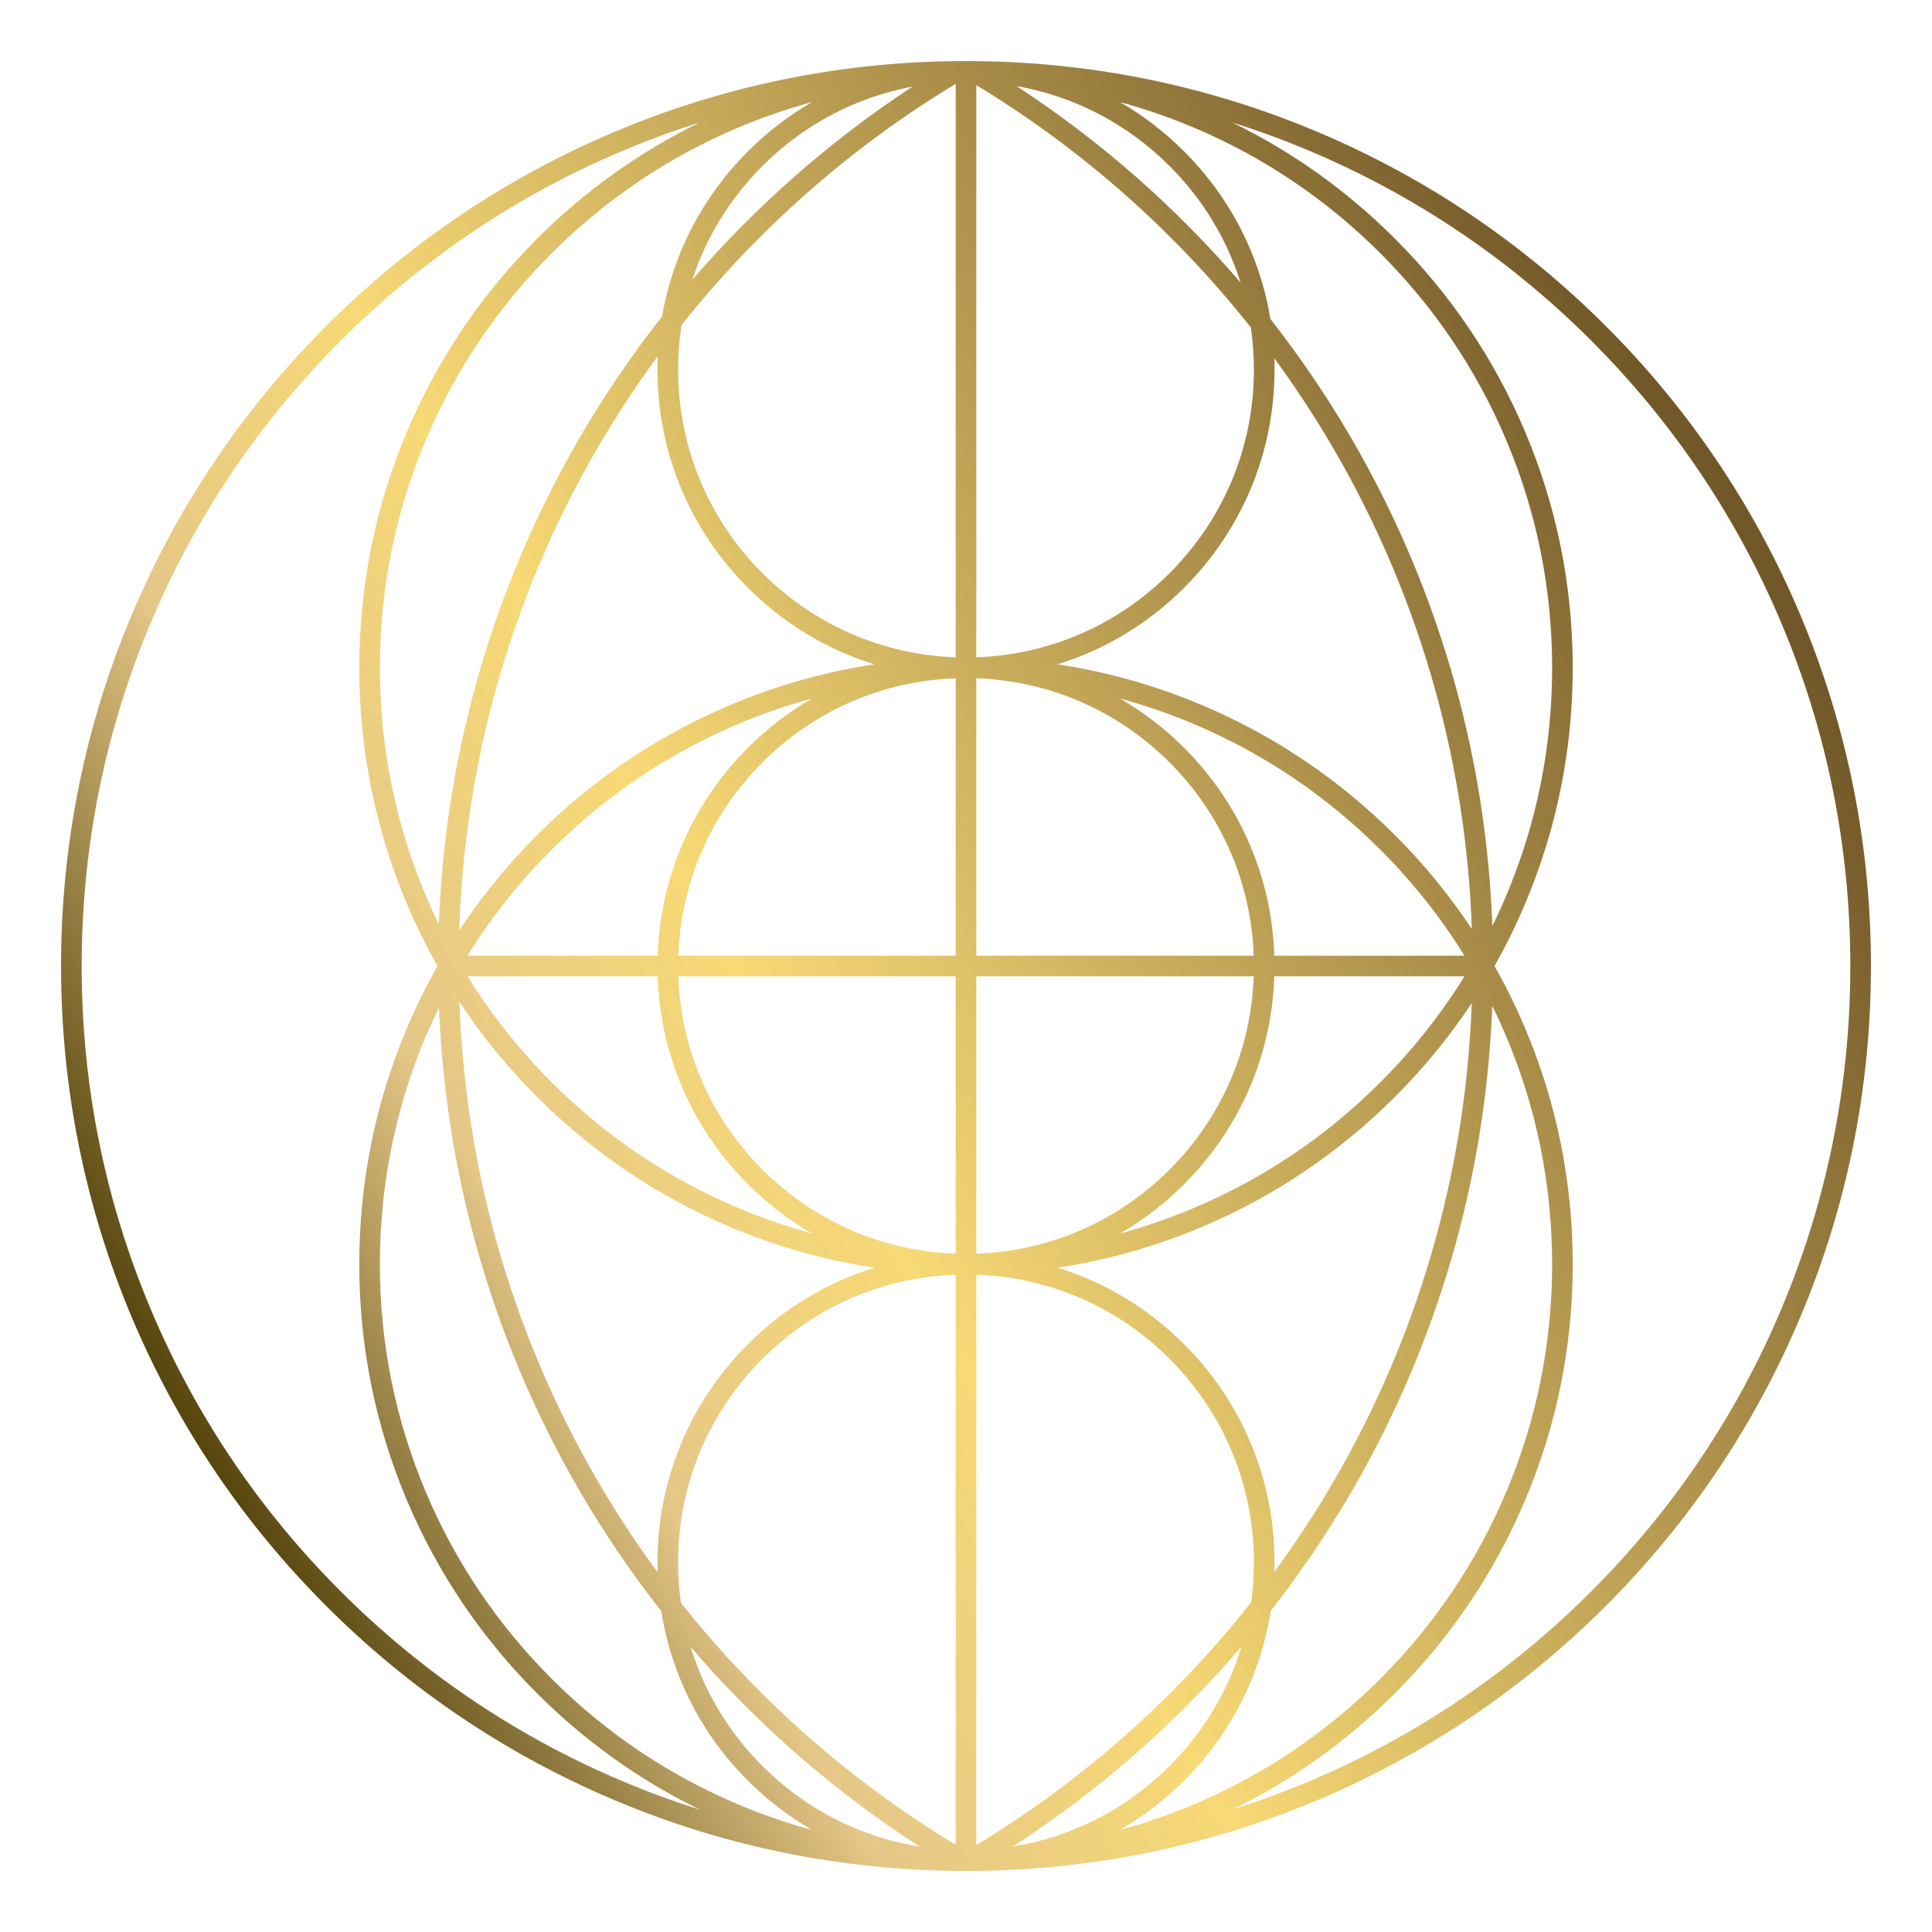 <?xml version="1.0" encoding="UTF-8"?><svg id="Layer_2" xmlns="http://www.w3.org/2000/svg" xmlns:xlink="http://www.w3.org/1999/xlink" viewBox="0 0 1500 1500"><defs><style>.cls-1{fill:url(#New_Gradient_Swatch_2);stroke-width:0px;}</style><linearGradient id="New_Gradient_Swatch_2" x1="141.4" y1="1101.38" x2="1358.6" y2="398.63" gradientUnits="userSpaceOnUse"><stop offset="0" stop-color="#56450d"/><stop offset=".21" stop-color="#e5c787"/><stop offset=".39" stop-color="#f7d976"/><stop offset=".99" stop-color="#725728"/></linearGradient></defs><path class="cls-1" d="M253.2,1246.81c64.52,64.52,139.66,115.18,223.32,150.57,86.62,36.64,178.64,55.22,273.48,55.22s186.86-18.58,273.48-55.22c83.66-35.39,158.8-86.04,223.32-150.57,64.52-64.52,115.18-139.66,150.57-223.32,36.64-86.62,55.22-178.64,55.22-273.48s-18.58-186.86-55.22-273.48c-35.39-83.66-86.04-158.8-150.57-223.32-64.52-64.52-139.66-115.18-223.32-150.57-84.16-35.6-173.42-54.14-265.41-55.17-.11-.06-.22-.13-.33-.2l-.11.19c-2.54-.03-5.08-.05-7.63-.05-3.12,0-6.24.02-9.35.06l-.12-.2c-.12.07-.23.14-.35.21-91.38,1.24-180.03,19.77-263.66,55.14-83.66,35.39-158.8,86.04-223.32,150.57-64.52,64.52-115.18,139.66-150.57,223.32-36.64,86.62-55.22,178.64-55.22,273.48s18.58,186.86,55.22,273.48c35.39,83.66,86.04,158.8,150.57,223.32ZM758,742v-215.37c56.71,1.98,109.73,24.99,150.06,65.31,40.33,40.33,63.33,93.35,65.31,150.06h-215.37ZM973.37,758c-1.98,56.71-24.99,109.73-65.31,150.06-40.33,40.33-93.35,63.33-150.06,65.31v-215.37h215.37ZM742,742h-215.37c1.98-56.71,24.99-109.73,65.31-150.06,40.33-40.33,93.35-63.33,150.06-65.31v215.37ZM742,758v215.37c-56.71-1.98-109.73-24.99-150.06-65.31-40.33-40.33-63.33-93.35-65.31-150.06h215.37ZM919.37,919.38c43.35-43.35,68.02-100.39,70.01-161.37h147.65c-18.4,29.69-40.21,57.2-65.26,82.25-41.79,41.79-90.46,74.61-144.65,97.53-18.84,7.97-38.07,14.61-57.64,19.93,18.01-10.4,34.78-23.22,49.89-38.33ZM989.38,742c-1.99-60.98-26.66-118.02-70.01-161.37-15.1-15.1-31.87-27.93-49.89-38.33,19.56,5.32,38.8,11.96,57.64,19.93,54.19,22.92,102.85,55.73,144.65,97.53,25.04,25.04,46.86,52.56,65.26,82.25h-147.65ZM580.63,580.63c-43.35,43.35-68.02,100.39-70.01,161.37h-147.65c18.4-29.69,40.21-57.2,65.26-82.25,41.79-41.79,90.46-74.61,144.65-97.53,18.84-7.97,38.07-14.61,57.64-19.93-18.01,10.4-34.78,23.22-49.89,38.33ZM510.62,758c1.99,60.98,26.66,118.02,70.01,161.37,15.1,15.1,31.87,27.93,49.89,38.33-19.56-5.32-38.8-11.96-57.64-19.93-54.19-22.92-102.85-55.73-144.65-97.53-25.04-25.04-46.86-52.56-65.26-82.25h147.65ZM758,1432.53v-442.84c56.71,1.98,109.73,24.99,150.06,65.31,42.22,42.22,65.47,98.35,65.47,158.06,0,10.48-.73,20.85-2.14,31.05-59.18,74.79-131.54,138.82-213.39,188.41ZM963.89,1278.37c-10.53,34.66-29.49,66.41-55.83,92.75-33.52,33.52-75.82,55.07-121.7,62.53,66.41-42.94,126.26-95.37,177.53-155.28ZM919.37,1043.69c-27.94-27.94-61.56-48.11-98.26-59.47,38.54-5.82,76.09-16.42,112.25-31.71,56.09-23.73,106.47-57.69,149.73-100.95,22.4-22.4,42.29-46.71,59.58-72.72-2.25,61.58-11.5,122.5-27.63,181.49-18.14,66.34-44.91,130.19-79.57,189.78-14.12,24.27-29.51,47.72-46.05,70.3.07-2.45.12-4.9.12-7.36,0-63.98-24.92-124.13-70.16-169.37ZM1083.09,648.45c-43.26-43.26-93.63-77.22-149.73-100.95-36.15-15.29-73.71-25.89-112.25-31.71,36.7-11.35,70.32-31.53,98.26-59.47,45.24-45.24,70.16-105.39,70.16-169.37,0-2.95-.07-5.89-.18-8.82,16.29,22.23,31.47,45.3,45.41,69.17,34.89,59.73,61.83,123.76,80.09,190.3,16.38,59.69,25.72,121.34,27.88,183.66-17.3-26.05-37.22-50.39-59.64-72.82ZM973.53,286.95c0,59.71-23.25,115.84-65.47,158.06-40.33,40.33-93.35,63.33-150.06,65.31V66.09c81.75,49.53,154.02,113.47,213.16,188.15,1.57,10.74,2.37,21.66,2.37,32.71ZM789.25,66.84c44.77,7.89,85.99,29.23,118.81,62.05,25.78,25.78,44.47,56.74,55.13,90.54-50.37-58.7-108.98-110.2-173.94-152.59ZM742,65.07v445.25c-56.71-1.98-109.73-24.99-150.06-65.31-42.22-42.22-65.47-98.35-65.47-158.06,0-11.68.9-23.22,2.65-34.55,59.12-74.36,131.3-138.01,212.88-187.33ZM537.51,217.23c10.77-32.94,29.21-63.13,54.43-88.35,32.26-32.26,72.65-53.43,116.54-61.63-63.74,41.81-121.32,92.41-170.97,149.97ZM580.63,456.32c27.94,27.94,61.56,48.11,98.26,59.47-38.54,5.82-76.09,16.42-112.25,31.71-56.09,23.73-106.47,57.69-149.73,100.95-22.74,22.74-42.9,47.44-60.37,73.91,2.04-62.8,11.39-124.94,27.86-185.08,18.2-66.45,45.07-130.4,79.87-190.08,14.23-24.41,29.75-47.99,46.43-70.68-.15,3.47-.24,6.94-.24,10.43,0,63.98,24.92,124.13,70.16,169.37ZM416.91,851.56c43.26,43.26,93.63,77.22,149.73,100.95,36.15,15.29,73.71,25.89,112.25,31.71-36.7,11.35-70.32,31.53-98.26,59.47-45.24,45.24-70.16,105.39-70.16,169.37,0,2.56.05,5.11.13,7.66-16.68-22.7-32.2-46.29-46.43-70.71-34.76-59.65-61.61-123.58-79.8-190.01-16.21-59.22-25.5-120.38-27.73-182.19,17.44,26.41,37.57,51.06,60.26,73.75ZM526.47,1213.06c0-59.71,23.25-115.84,65.47-158.06,40.33-40.33,93.35-63.33,150.06-65.31v442.62c-81.79-49.45-154.14-113.31-213.35-187.93-1.43-10.29-2.18-20.75-2.18-31.32ZM714.04,1433.71c-46.04-7.4-88.48-28.98-122.1-62.59-26.28-26.28-45.2-57.94-55.75-92.51,51.38,59.87,111.33,112.24,177.85,155.1ZM919.37,1382.43c36.26-36.26,59.45-82.1,67.23-131.82,22.93-29.3,43.91-60.18,62.69-92.45,35.36-60.79,62.68-125.93,81.18-193.61,16.32-59.69,25.73-121.31,28.12-183.59,3.78,7.69,7.35,15.51,10.71,23.44,23.73,56.1,35.76,115.69,35.76,177.13s-12.03,121.03-35.76,177.13c-22.92,54.19-55.73,102.85-97.53,144.65s-90.46,74.61-144.65,97.53c-18.84,7.97-38.07,14.61-57.64,19.93,18.01-10.4,34.78-23.23,49.89-38.33ZM1130.28,533.37c-18.62-67.89-46.11-133.2-81.7-194.14-18.67-31.97-39.5-62.55-62.25-91.58-8.05-49.04-31.11-94.23-66.95-130.07-15.1-15.1-31.87-27.93-49.89-38.33,19.56,5.32,38.8,11.96,57.64,19.93,54.19,22.92,102.85,55.73,144.65,97.53,41.79,41.79,74.61,90.46,97.53,144.65,23.73,56.1,35.76,115.69,35.76,177.13s-12.03,121.03-35.76,177.13c-3.34,7.89-6.89,15.66-10.65,23.31-2.32-62.95-11.83-125.23-28.38-185.55ZM630.51,79.25c-18.01,10.4-34.78,23.22-49.89,38.33-35.39,35.39-58.33,79.89-66.65,128.22-23.25,29.56-44.51,60.74-63.52,93.35-35.49,60.87-62.9,126.11-81.47,193.91-16.44,60-25.91,121.94-28.27,184.56-3.52-7.23-6.86-14.56-10.01-22-23.73-56.1-35.76-115.69-35.76-177.13s12.03-121.03,35.76-177.13c22.92-54.19,55.73-102.85,97.53-144.65,41.79-41.79,90.46-74.61,144.65-97.53,18.84-7.97,38.07-14.61,57.64-19.93ZM368.95,964.24c18.55,67.77,45.94,132.98,81.4,193.84,18.89,32.42,40,63.42,63.09,92.83,7.83,49.6,30.99,95.34,67.19,131.53,15.1,15.1,31.87,27.93,49.89,38.33-19.57-5.32-38.8-11.96-57.64-19.93-54.19-22.92-102.85-55.73-144.65-97.53s-74.61-90.46-97.53-144.65c-23.73-56.1-35.76-115.69-35.76-177.13s12.03-121.03,35.76-177.13c3.17-7.51,6.55-14.9,10.1-22.19,2.51,61.75,11.95,122.83,28.15,182.02ZM1235.49,264.52c63.06,63.06,112.56,136.48,147.14,218.24,35.8,84.64,53.95,174.56,53.95,267.25s-18.15,182.61-53.95,267.25c-34.58,81.76-84.09,155.18-147.14,218.24-63.06,63.06-136.48,112.56-218.24,147.14-19.92,8.42-40.13,15.86-60.59,22.32,46.81-22.85,89.25-53.16,126.43-90.34,43.26-43.26,77.22-93.63,100.95-149.73,24.57-58.08,37.02-119.77,37.02-183.36s-12.46-125.28-37.02-183.36c-7.01-16.57-14.92-32.63-23.69-48.17,8.77-15.54,16.68-31.6,23.69-48.17,24.57-58.08,37.02-119.77,37.02-183.36s-12.46-125.28-37.02-183.36c-23.73-56.09-57.69-106.47-100.95-149.73-37.18-37.18-79.62-67.49-126.43-90.34,20.47,6.46,40.68,13.9,60.59,22.32,81.76,34.58,155.18,84.09,218.24,147.14ZM117.37,482.76c34.58-81.76,84.09-155.18,147.14-218.24,63.06-63.06,136.48-112.56,218.24-147.14,19.92-8.42,40.13-15.86,60.59-22.32-46.81,22.85-89.25,53.16-126.43,90.34-43.26,43.26-77.22,93.63-100.95,149.73-24.57,58.08-37.02,119.77-37.02,183.36s12.46,125.28,37.02,183.36c7.01,16.57,14.92,32.63,23.69,48.17-8.77,15.53-16.68,31.6-23.69,48.17-24.57,58.08-37.02,119.77-37.02,183.36s12.46,125.28,37.02,183.36c23.73,56.09,57.69,106.47,100.95,149.73,37.18,37.18,79.63,67.49,126.43,90.34-20.47-6.46-40.68-13.9-60.59-22.32-81.76-34.58-155.18-84.09-218.24-147.14-63.06-63.06-112.56-136.48-147.14-218.24-35.8-84.64-53.95-174.56-53.95-267.25s18.15-182.61,53.95-267.25Z"/></svg>
